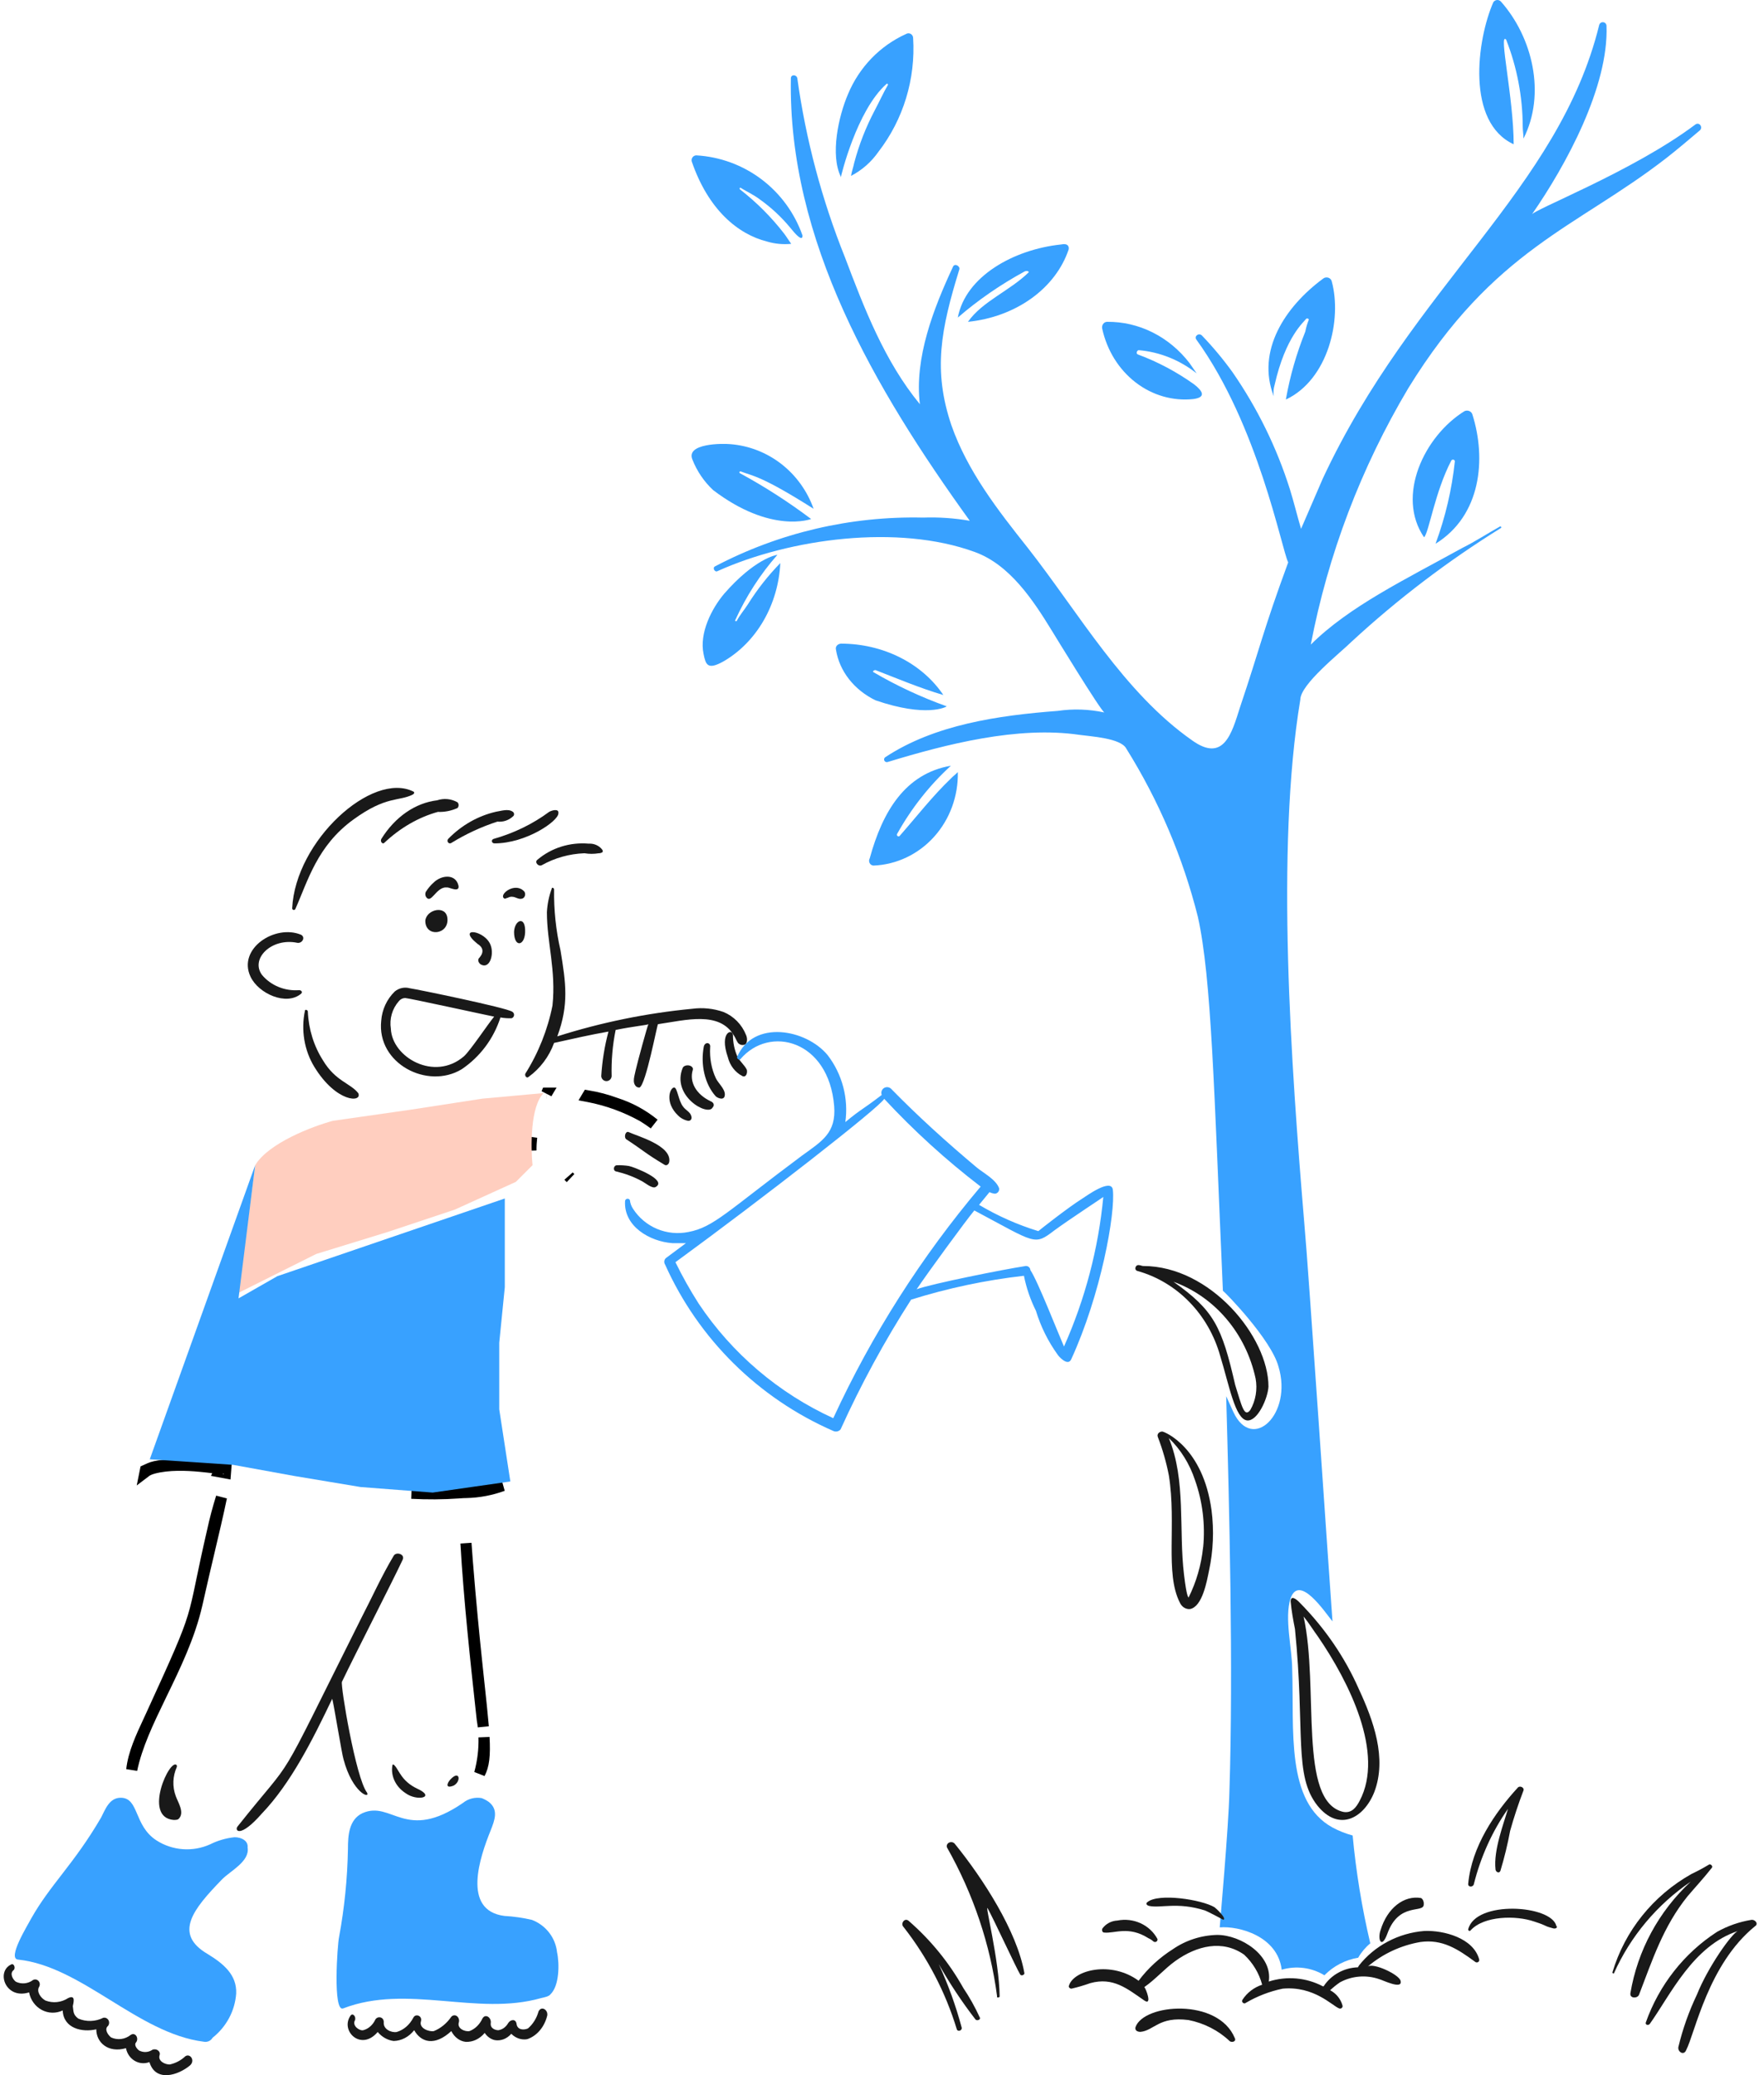 <svg width="159" height="187" viewBox="0 0 159 187" fill="none" xmlns="http://www.w3.org/2000/svg">
<path d="M26.794 84.959C27.224 85.039 27.568 84.475 27.138 84.234C24.794 83.258 21.383 85.487 22.584 88.019C23.307 89.542 25.812 90.666 27.138 89.547C27.311 89.387 27.138 89.225 26.967 89.225C26.331 89.275 25.691 89.176 25.106 88.936C24.521 88.697 24.009 88.324 23.616 87.853C22.538 86.399 24.478 84.477 26.794 84.959Z" fill="#191919"/>
<path d="M28.325 96.127C30.312 99.384 32.684 99.375 32.293 98.508C31.575 97.598 30.237 97.436 29.11 95.55C28.286 94.258 27.813 92.732 27.747 91.151C27.747 91.006 27.486 90.934 27.486 91.079C27.306 91.939 27.287 92.832 27.431 93.7C27.576 94.569 27.88 95.395 28.325 96.127Z" fill="#191919"/>
<path d="M21.142 165.557C20.374 165.638 19.628 165.855 18.942 166.197C18.171 166.546 17.322 166.696 16.474 166.634C15.626 166.571 14.809 166.299 14.102 165.842C12.042 164.51 12.554 162 10.876 162C9.851 162 9.482 163.068 9.115 163.779C6.667 167.982 4.524 169.834 2.81 172.885C2.516 173.454 0.61 176.513 1.636 176.585C7.386 177.188 12.428 183.233 18.355 183.983C18.511 184.017 18.674 184 18.819 183.936C18.965 183.872 19.085 183.764 19.161 183.627C19.777 183.14 20.284 182.535 20.65 181.849C21.016 181.164 21.233 180.414 21.288 179.644C21.361 177.936 20.114 176.94 18.725 176.086C15.572 174.251 17.457 172.001 19.972 169.399C20.705 168.616 22.534 167.762 22.318 166.482C22.388 165.908 21.802 165.557 21.142 165.557Z" fill="#38A1FF"/>
<path d="M16.702 185.298C16.305 185.673 15.818 185.928 15.294 186.037C14.872 186.037 14.238 185.741 14.378 185.223C14.52 184.854 14.097 184.56 13.745 184.707C13.569 184.827 13.366 184.898 13.156 184.911C12.946 184.924 12.736 184.879 12.547 184.782C12.336 184.634 12.055 184.265 12.266 184.043C12.547 183.674 12.196 183.083 11.774 183.377C11.525 183.574 11.231 183.699 10.922 183.738C10.613 183.777 10.299 183.729 10.013 183.599C9.732 183.377 9.379 182.861 9.732 182.566C9.791 182.494 9.827 182.404 9.834 182.309C9.842 182.214 9.821 182.119 9.774 182.037C9.727 181.956 9.657 181.892 9.574 181.854C9.49 181.816 9.398 181.807 9.309 181.828C8.959 182.003 8.578 182.1 8.19 182.112C7.802 182.125 7.416 182.053 7.056 181.9C6.564 181.531 6.633 181.236 6.564 180.792C6.564 180.644 6.916 179.683 6.141 180.054C5.839 180.251 5.498 180.373 5.145 180.411C4.791 180.449 4.434 180.403 4.1 180.275C3.677 180.054 3.255 179.463 3.536 179.02C3.579 178.937 3.596 178.842 3.583 178.749C3.57 178.656 3.529 178.569 3.466 178.502C3.402 178.436 3.32 178.392 3.231 178.379C3.142 178.365 3.052 178.382 2.973 178.427C2.751 178.594 2.49 178.696 2.218 178.722C1.945 178.748 1.671 178.698 1.424 178.576C1.142 178.355 0.86 177.836 1.212 177.543C1.424 177.396 1.282 176.878 1.001 177.026C-0.385 177.687 0.508 180.205 2.621 179.539C2.686 179.875 2.822 180.192 3.02 180.466C3.217 180.739 3.471 180.962 3.762 181.119C4.054 181.275 4.375 181.361 4.702 181.369C5.029 181.377 5.353 181.308 5.651 181.167C5.722 182.793 7.412 183.163 8.679 182.867C8.679 184.047 9.734 185.031 11.355 184.567C11.4 184.805 11.493 185.029 11.627 185.225C11.762 185.422 11.936 185.585 12.137 185.704C12.337 185.823 12.56 185.896 12.79 185.916C13.02 185.936 13.251 185.904 13.468 185.822C14.031 187.67 16.074 187.005 17.129 186.118C17.623 185.669 17.129 185.004 16.702 185.298Z" fill="#191919"/>
<path d="M15.941 159.22V159.08C15.362 158.277 12.819 163.755 15.643 164C15.842 164 16.042 164 16.142 163.861C16.64 163.306 16.042 162.408 15.842 161.853C15.525 160.985 15.56 160.074 15.941 159.22Z" fill="#191919"/>
<path d="M59.901 104.964C59.943 104.989 59.988 105.001 60.033 105C60.078 104.999 60.123 104.985 60.164 104.958C60.205 104.932 60.24 104.894 60.268 104.847C60.296 104.8 60.315 104.746 60.325 104.688C60.538 103.21 57.427 102.38 56.65 102.01C56.367 101.918 56.225 102.473 56.438 102.655C58.136 103.77 58.05 103.851 59.901 104.964Z" fill="#191919"/>
<path d="M55.533 105.561C56.324 105.745 57.082 106.027 57.786 106.399C58.097 106.538 58.796 107.167 59.106 106.958C60.192 106.33 57.087 105.143 56.699 105.074C56.341 105.015 55.977 104.991 55.613 105.003C55.301 105.003 55.221 105.498 55.533 105.561Z" fill="#191919"/>
<path d="M41.604 96.359C43.258 95.251 44.494 93.603 45.108 91.685C45.439 91.745 45.774 91.769 46.11 91.758C46.169 91.74 46.221 91.705 46.261 91.658C46.3 91.61 46.325 91.552 46.333 91.49C46.341 91.428 46.33 91.365 46.303 91.309C46.276 91.253 46.234 91.206 46.181 91.174C45.68 90.808 37.513 89.133 36.94 89.056C36.707 88.99 36.462 88.982 36.225 89.033C35.988 89.084 35.767 89.192 35.58 89.348C34.869 90.041 34.435 90.978 34.362 91.977C33.944 95.849 38.536 98.207 41.604 96.359ZM35.947 90.224C36.015 90.135 36.102 90.063 36.201 90.013C36.3 89.963 36.409 89.935 36.52 89.933C36.806 89.933 44.47 91.612 44.542 91.612C44.041 92.197 42.393 94.675 41.82 95.185C39.161 97.482 35.336 95.283 35.231 92.702C35.161 92.26 35.189 91.809 35.313 91.38C35.437 90.951 35.654 90.556 35.947 90.224Z" fill="#191919"/>
<path d="M66.924 96.972C67.253 97.113 67.385 96.689 67.319 96.406C67.122 95.981 66.66 95.627 66.462 95.202C66.2 94.605 66.065 93.952 66.067 93.291C66.067 92.658 64.794 92.948 65.607 95.27C65.697 95.64 65.862 95.984 66.09 96.278C66.317 96.572 66.602 96.809 66.924 96.972Z" fill="#191919"/>
<path d="M64.516 98.794C64.705 98.965 65.335 99.227 65.335 98.62C65.335 98.099 64.705 97.579 64.516 97.146C64.13 96.323 63.952 95.347 64.011 94.371C64.075 93.938 63.57 93.852 63.443 94.285C63.285 95.099 63.301 95.958 63.492 96.759C63.682 97.559 64.038 98.266 64.516 98.794Z" fill="#191919"/>
<path d="M61.55 96.198C60.463 98.768 63.834 100.641 64.234 99.794C64.28 99.749 64.311 99.697 64.326 99.643C64.341 99.589 64.338 99.533 64.32 99.479C64.301 99.425 64.266 99.375 64.217 99.332C64.168 99.289 64.106 99.254 64.036 99.23C63.404 98.926 62.915 98.496 62.631 97.993C62.348 97.491 62.283 96.94 62.445 96.411C62.471 96.33 62.454 96.244 62.396 96.172C62.339 96.099 62.245 96.044 62.134 96.017C62.022 95.991 61.901 95.995 61.793 96.028C61.685 96.061 61.599 96.122 61.55 96.198Z" fill="#191919"/>
<path d="M30.968 158.551C31.776 161.573 33.38 162.13 33.084 161.54C32.064 160.228 30.676 151.844 30.821 151.552C32.007 149.068 35.365 142.54 36.298 140.545C36.517 140.036 35.714 139.817 35.494 140.181C34.4 142.003 33.523 143.97 32.574 145.793C24.4 162.122 27 157.554 21.403 164.602C21.134 164.957 21.628 165.677 23.593 163.434C26.195 160.719 28.154 156.839 29.945 153.083C30.092 153.594 30.821 158.113 30.968 158.551Z" fill="#191919"/>
<path d="M19.151 137.995L19.151 137.995L19.153 137.987C19.375 136.954 19.645 135.933 19.962 134.926C19.816 135.634 19.633 136.452 19.424 137.36C19.259 138.072 19.079 138.836 18.89 139.639C18.527 141.175 18.132 142.854 17.747 144.585C17.083 147.464 15.799 150.112 14.564 152.657C14.524 152.74 14.484 152.823 14.444 152.906C13.358 155.146 12.315 157.333 11.874 159.478C12.04 158 12.716 156.548 13.384 155.114C13.455 154.962 13.526 154.811 13.595 154.66L13.596 154.658C15.982 149.452 16.872 147.469 17.412 145.69C17.683 144.797 17.864 143.96 18.104 142.811C18.13 142.685 18.157 142.555 18.185 142.421C18.412 141.329 18.699 139.945 19.151 137.995ZM20.354 132.302L20.321 132.729L19.712 132.616C19.746 132.533 19.8 132.468 19.855 132.424C19.927 132.367 19.994 132.349 20.011 132.345C20.031 132.339 20.044 132.338 20.044 132.338C20.044 132.338 20.035 132.339 20.016 132.339C19.94 132.339 19.811 132.328 19.617 132.307C19.497 132.294 19.354 132.277 19.195 132.258C18.873 132.22 18.483 132.173 18.068 132.134C16.822 132.016 15.185 131.944 13.808 132.312L13.806 132.313C13.52 132.391 13.27 132.503 13.068 132.658C13.078 132.607 13.089 132.553 13.102 132.495L13.493 132.317C13.757 132.196 14.165 132.103 14.718 132.049C15.263 131.996 15.914 131.984 16.645 132.006C17.756 132.039 19.03 132.149 20.354 132.302ZM44.941 133.947C45.074 133.921 45.201 133.896 45.321 133.872C44.27 134.256 43.162 134.467 42.04 134.494L41.869 134.498V134.491L41.704 134.502L41.465 134.508L41.466 134.52L41.333 134.529C39.913 134.632 38.507 134.634 37.089 134.562C38.553 134.62 39.793 134.594 40.855 134.522C42.665 134.4 43.97 134.14 44.941 133.947ZM43.373 154.067C42.941 150.109 42.279 144.042 42 139.064C42.045 139.628 42.084 140.171 42.119 140.667L42.122 140.716L42.123 140.72C42.421 144.445 42.716 147.41 42.967 149.795C43.041 150.499 43.111 151.151 43.175 151.756C43.331 153.207 43.458 154.392 43.543 155.381C43.55 155.456 43.556 155.53 43.562 155.603C43.538 155.386 43.507 155.17 43.47 154.954C43.439 154.673 43.407 154.376 43.373 154.067ZM43.233 159.813C43.525 158.748 43.657 157.647 43.627 156.548C43.718 158.217 43.606 159.103 43.233 159.813ZM51.42 106.158C51.361 106.104 51.305 106.047 51.252 105.985C51.306 106.045 51.362 106.102 51.42 106.158ZM53.048 98.816L52.941 98.796L52.972 98.744C53.831 98.889 54.676 99.107 55.505 99.415L55.516 99.419L55.526 99.422C56.784 99.826 57.946 100.461 58.957 101.286C58.632 101.042 58.296 100.814 57.949 100.602L57.94 100.597L57.931 100.592C56.407 99.746 54.759 99.147 53.048 98.816ZM49.283 98.507C49.285 98.507 49.286 98.507 49.287 98.507L49.272 98.532L49.283 98.507ZM47.858 103.677C47.833 103.274 47.855 102.868 47.922 102.469C47.876 102.869 47.854 103.272 47.858 103.677Z" fill="black" stroke="black"/>
<path d="M100.308 107.212C100.164 106.135 97.92 107.777 97.564 108.001C96.243 108.831 93.664 110.87 93.592 110.941C91.722 110.367 89.929 109.571 88.249 108.573C88.538 108.214 88.899 107.785 89.188 107.426C89.345 107.506 89.516 107.555 89.693 107.569C89.75 107.562 89.806 107.543 89.856 107.513C89.906 107.483 89.949 107.444 89.983 107.397C90.017 107.35 90.041 107.296 90.053 107.24C90.065 107.183 90.065 107.124 90.053 107.068C89.764 106.278 88.619 105.689 88.035 105.202C85.33 102.931 82.764 100.613 80.309 98.103C80.223 98.023 80.112 97.976 79.995 97.967C79.879 97.959 79.762 97.99 79.665 98.055C79.569 98.121 79.497 98.217 79.463 98.329C79.428 98.44 79.433 98.559 79.476 98.668C77.66 100.066 77.679 99.882 76.196 101.114C76.343 100.055 76.278 98.978 76.005 97.944C75.733 96.91 75.258 95.94 74.607 95.089C72.658 92.721 67.892 91.86 66.447 95.233C66.375 95.376 66.664 95.591 66.736 95.447C69.349 92.357 74.703 93.703 75.189 99.679C75.374 102.084 74.123 102.812 72.3 104.127C65.552 109.154 64.328 110.593 62.047 111.019C61.102 111.211 60.12 111.115 59.231 110.744C58.342 110.372 57.587 109.743 57.065 108.937C56.906 108.702 56.806 108.431 56.776 108.149C56.754 108.105 56.718 108.069 56.675 108.047C56.631 108.024 56.581 108.016 56.532 108.025C56.483 108.033 56.438 108.056 56.404 108.091C56.37 108.127 56.348 108.172 56.342 108.221C56.198 110.516 58.581 111.879 60.602 112.023H61.83L60.097 113.314C60.044 113.345 59.997 113.387 59.96 113.437C59.923 113.487 59.897 113.544 59.884 113.605C59.87 113.666 59.869 113.728 59.881 113.789C59.893 113.85 59.917 113.908 59.952 113.959C62.952 120.657 68.359 126.003 75.117 128.951C75.226 129 75.349 129.013 75.466 128.987C75.584 128.961 75.689 128.898 75.767 128.807C77.598 124.762 79.722 120.855 82.122 117.116C85.435 116.077 88.841 115.356 92.293 114.964C92.512 116.059 92.876 117.12 93.375 118.12C93.804 119.532 94.463 120.864 95.326 122.065C95.389 122.19 96.243 123.17 96.553 122.496C99.234 116.657 100.546 109.346 100.308 107.212ZM75.107 127.798C70.176 125.541 65.976 121.965 62.975 117.47C62.207 116.267 61.508 115.022 60.881 113.74C68.777 107.975 79.32 99.763 79.699 99.019C82.367 101.894 85.275 104.539 88.392 106.927C83.042 113.261 78.573 120.281 75.107 127.798ZM95.903 121.341C95.399 120.195 93.52 115.389 92.876 114.456C92.873 114.397 92.857 114.339 92.829 114.287C92.8 114.235 92.76 114.189 92.711 114.155C92.663 114.12 92.607 114.097 92.548 114.087C92.489 114.077 92.428 114.08 92.371 114.097C90.494 114.384 83.995 115.676 82.623 116.178C83.632 114.675 87.1 109.939 87.822 109.077C93.397 112.043 93.202 112.276 95.043 110.87C96.415 109.867 99.376 107.929 99.447 107.862C99.004 112.515 97.807 117.067 95.903 121.341Z" fill="#38A1FF"/>
<path d="M37.19 71.607C37.329 71.538 37.399 71.399 37.259 71.33C33.543 69.478 26.628 75.76 26.335 81.856C26.337 81.889 26.349 81.92 26.369 81.945C26.39 81.97 26.418 81.988 26.449 81.996C26.481 82.003 26.514 82.001 26.544 81.988C26.574 81.976 26.599 81.954 26.616 81.926C27.759 79.368 28.573 76.225 31.868 73.839C34.831 71.695 35.934 72.233 37.19 71.607Z" fill="#191919"/>
<path d="M41.234 72.815C41.266 72.784 41.291 72.745 41.309 72.7C41.326 72.654 41.335 72.605 41.335 72.554C41.335 72.504 41.326 72.454 41.309 72.409C41.291 72.364 41.266 72.324 41.234 72.294C40.655 71.975 40.009 71.914 39.399 72.119C38.422 72.237 37.473 72.606 36.609 73.204C35.746 73.801 34.985 74.615 34.373 75.596C34.236 75.857 34.508 76.117 34.645 75.944C36.082 74.594 37.725 73.646 39.467 73.162C40.068 73.188 40.667 73.07 41.234 72.815Z" fill="#191919"/>
<path d="M46.29 73.519C46.31 73.49 46.323 73.458 46.33 73.423C46.337 73.389 46.337 73.353 46.331 73.318C46.324 73.284 46.311 73.251 46.292 73.222C46.274 73.193 46.249 73.168 46.221 73.15C45.805 72.853 45.182 73.076 44.698 73.15C43.082 73.523 41.596 74.368 40.403 75.591C40.363 75.632 40.339 75.688 40.336 75.747C40.332 75.806 40.35 75.865 40.384 75.911C40.419 75.957 40.468 75.988 40.523 75.997C40.578 76.006 40.634 75.993 40.68 75.961C41.992 75.153 43.387 74.507 44.836 74.037C45.099 74.066 45.364 74.034 45.615 73.945C45.866 73.856 46.096 73.711 46.29 73.519Z" fill="#191919"/>
<path d="M50.33 73.296C50.405 72.824 49.724 73.026 49.496 73.161C48.022 74.252 46.325 75.078 44.499 75.594C44.446 75.609 44.4 75.64 44.37 75.683C44.341 75.726 44.329 75.777 44.339 75.826C44.348 75.876 44.377 75.921 44.42 75.953C44.464 75.984 44.518 76.001 44.575 76C47.419 76 50.33 73.992 50.33 73.296Z" fill="#191919"/>
<path d="M48.824 77.971C49.996 77.311 51.321 76.94 52.681 76.889C53.106 76.961 53.541 76.961 53.966 76.889H54.041C54.496 76.816 54.344 76.6 54.118 76.385C53.977 76.259 53.81 76.162 53.629 76.1C53.447 76.038 53.254 76.013 53.061 76.024C52.23 75.952 51.392 76.042 50.599 76.29C49.805 76.538 49.074 76.939 48.449 77.467C48.142 77.682 48.522 78.116 48.824 77.971Z" fill="#191919"/>
<path d="M43.31 86.893C44.105 87.382 44.541 86.085 44.24 85.219C43.782 83.81 41.096 83.459 43.023 85.042C43.532 85.35 43.648 85.775 43.237 86.274C43.023 86.451 43.095 86.717 43.31 86.893Z" fill="#191919"/>
<path d="M47.332 83.764C47.282 82.525 46.385 82.938 46.335 83.97C46.335 85.496 47.403 85.242 47.332 83.764Z" fill="#191919"/>
<path d="M40.329 82.764C40.228 81.525 38.435 81.938 38.335 82.971C38.335 84.495 40.471 84.243 40.329 82.764Z" fill="#191919"/>
<path d="M40.096 79.971H40.341C40.526 79.971 41.447 80.459 41.324 79.807C41.083 78.737 39.801 78.81 39.051 79.562C38.798 79.791 38.571 80.065 38.376 80.378C38.341 80.456 38.328 80.548 38.339 80.637C38.351 80.727 38.385 80.808 38.437 80.867C38.852 81.418 39.269 80.092 40.096 79.971Z" fill="#191919"/>
<path d="M47.267 80.347C46.464 79.451 45.045 80.528 45.388 80.911C45.533 81.073 45.605 80.911 45.75 80.911C46.293 80.608 46.602 81.061 46.978 80.993C47.044 80.992 47.109 80.97 47.165 80.93C47.222 80.891 47.267 80.834 47.297 80.768C47.327 80.701 47.34 80.627 47.334 80.553C47.329 80.479 47.306 80.408 47.267 80.347Z" fill="#191919"/>
<path d="M61.134 100.535C61.329 100.732 61.585 100.882 61.874 100.967C62.243 101.091 62.391 100.843 62.317 100.596C62.243 100.224 61.8 100.038 61.578 99.731C61.134 99.174 61.062 98 60.765 98C60.387 97.997 59.877 99.352 61.134 100.535Z" fill="#191919"/>
<path d="M57.292 96.462C57.219 96.901 56.931 97.558 57.364 97.925C57.449 97.983 57.551 98.008 57.652 97.998C58.229 97.705 59.237 92.292 59.309 92.292C61.813 91.929 64.831 91.08 66.154 93.314C66.298 93.533 66.37 93.753 66.514 93.973C66.592 94.065 66.698 94.13 66.814 94.156C66.931 94.182 67.054 94.169 67.163 94.118C67.379 93.973 67.379 93.533 67.234 93.24C67.049 92.781 66.775 92.364 66.43 92.013C66.084 91.662 65.673 91.384 65.22 91.196C64.318 90.879 63.356 90.779 62.409 90.903C58.276 91.296 54.194 92.13 50.233 93.39C51.294 90.519 51.007 88.596 50.521 85.638C50.109 83.84 49.915 81.998 49.944 80.152C49.944 80.007 49.729 79.934 49.729 80.079C49.481 80.761 49.336 81.475 49.296 82.201C49.296 84.944 50.134 87.439 49.799 90.611C49.362 92.794 48.531 94.877 47.35 96.754C47.278 96.974 47.493 97.192 47.638 97.047C48.692 96.282 49.495 95.214 49.943 93.98C51.601 93.615 53.186 93.248 54.844 92.958C54.493 94.273 54.275 95.621 54.194 96.98C54.203 97.1 54.256 97.213 54.343 97.295C54.43 97.377 54.544 97.422 54.662 97.422C54.781 97.422 54.895 97.377 54.982 97.295C55.069 97.213 55.122 97.1 55.131 96.98C55.093 95.581 55.214 94.182 55.492 92.811C57.066 92.492 58.161 92.396 58.445 92.3C58.372 92.366 57.436 95.804 57.292 96.462Z" fill="#191919"/>
<path d="M146.958 179.617C146.887 180.102 147.593 180.102 147.735 179.755C148.934 176.636 149.922 173.585 152.109 170.88C152.816 170.048 153.589 169.217 154.297 168.314C154.438 168.176 154.156 167.899 154.016 168.038C153.513 168.341 152.994 168.619 152.462 168.87C149.006 170.81 146.451 173.992 145.335 177.745C145.335 177.815 145.476 177.884 145.476 177.815C146.962 174.49 149.356 171.634 152.392 169.563C149.509 172.239 147.6 175.772 146.958 179.617Z" fill="#191919"/>
<path d="M157.842 173.007C156.766 173.184 155.727 173.548 154.77 174.083C151.806 175.999 149.546 178.872 148.346 182.25C148.277 182.465 148.556 182.537 148.695 182.394C150.593 179.73 152.59 175.34 156.655 174.006C156.115 174.193 153.948 177.248 152.955 179.739C152.233 181.249 151.671 182.835 151.28 184.469C151.209 184.899 151.768 185.257 151.978 184.755C152.786 183.214 153.951 177.022 158.191 173.577C158.54 173.365 158.19 172.939 157.842 173.007Z" fill="#191919"/>
<path d="M134.799 168.45C134.799 168.662 135.113 168.875 135.239 168.592C135.597 167.409 135.891 166.203 136.118 164.981C136.461 163.754 136.86 162.549 137.313 161.369C137.439 161.086 136.998 160.874 136.81 161.086C134.732 163.352 132.656 166.397 132.341 169.725C132.279 170.079 132.78 170.079 132.844 169.796C133.463 167.324 134.509 165.014 135.923 162.999C135.529 164.357 134.607 166.735 134.799 168.45Z" fill="#191919"/>
<path d="M90.103 179.897C90.064 176.592 88.725 171.43 89.032 171.98C89.568 172.943 91.636 177.418 91.943 177.901C92.019 178.106 92.402 177.969 92.326 177.762C91.656 174.02 88.611 169.285 86.044 166.129C85.984 166.065 85.902 166.021 85.81 166.006C85.718 165.991 85.624 166.005 85.542 166.045C85.46 166.086 85.397 166.151 85.363 166.229C85.329 166.307 85.326 166.393 85.355 166.473C87.731 170.673 89.261 175.218 89.874 179.897C89.796 180.034 90.104 180.034 90.103 179.897Z" fill="#191919"/>
<path d="M87.933 181.989C88.08 182.131 88.448 181.989 88.302 181.775C87.883 180.859 87.39 179.977 86.826 179.137C85.551 176.858 83.88 174.808 81.885 173.078C81.516 172.793 81.148 173.363 81.443 173.648C83.602 176.409 85.226 179.525 86.236 182.845C86.311 183.13 86.751 182.987 86.679 182.702C86.157 180.749 85.467 178.841 84.618 176.998C85.6 178.735 86.708 180.403 87.933 181.989Z" fill="#191919"/>
<path d="M30.928 180.985C36.719 178.754 42.98 181.697 48.751 180.058C49.043 179.988 49.481 179.916 49.627 179.702C50.43 178.919 50.43 176.924 50.211 175.926C50.144 175.284 49.898 174.672 49.498 174.156C49.099 173.641 48.562 173.243 47.947 173.006C47.131 172.816 46.3 172.697 45.463 172.65C41.593 172.152 43.272 167.306 44.222 164.953C44.587 164.027 44.952 163.101 44.076 162.389C43.873 162.244 43.653 162.124 43.419 162.033C43.124 161.98 42.82 161.991 42.53 162.065C42.24 162.138 41.969 162.273 41.738 162.46C36.532 166.045 35.318 162.219 32.678 163.387C31.436 163.957 31.363 165.452 31.363 166.593C31.316 169.269 31.047 171.938 30.559 174.572C30.418 175.207 29.982 181.342 30.928 180.985Z" fill="#38A1FF"/>
<path d="M35.484 183.918C35.832 183.911 36.175 183.822 36.492 183.655C36.809 183.489 37.095 183.248 37.332 182.948C37.952 184.045 39.174 184.417 40.679 183.028C40.816 183.3 41.005 183.53 41.231 183.698C41.457 183.867 41.713 183.97 41.98 183.998C42.297 184.012 42.612 183.947 42.907 183.808C43.201 183.669 43.468 183.459 43.689 183.191C43.912 183.524 44.227 183.753 44.58 183.836C44.85 183.886 45.127 183.862 45.389 183.764C45.65 183.666 45.888 183.497 46.084 183.271C46.281 183.468 46.51 183.613 46.757 183.697C47.005 183.781 47.264 183.801 47.519 183.757C47.933 183.618 48.312 183.362 48.622 183.009C48.932 182.657 49.164 182.22 49.297 181.737C49.503 181.172 48.819 180.687 48.544 181.251C48.371 181.87 48.036 182.408 47.588 182.787C47.246 182.948 46.632 182.948 46.561 182.382C46.493 181.898 46.015 181.978 45.809 182.302C45.709 182.479 45.578 182.628 45.425 182.74C45.271 182.851 45.099 182.922 44.92 182.948C44.647 182.948 44.167 182.787 44.235 182.302C44.303 181.816 43.757 181.412 43.483 181.898C43.232 182.436 42.816 182.84 42.32 183.027C41.909 183.109 41.157 182.786 41.364 182.218C41.387 182.116 41.381 182.007 41.347 181.909C41.313 181.811 41.253 181.728 41.176 181.674C41.099 181.619 41.009 181.596 40.919 181.607C40.83 181.618 40.746 181.663 40.68 181.735C40.269 182.331 39.724 182.778 39.107 183.027C38.696 183.109 37.739 182.786 37.944 182.139C38.081 181.654 37.466 181.411 37.259 181.815C36.922 182.464 36.381 182.929 35.755 183.109C35.276 183.189 34.523 182.865 34.592 182.218C34.592 181.735 34.044 181.654 33.838 181.977C33.725 182.221 33.569 182.435 33.381 182.602C33.192 182.769 32.975 182.887 32.745 182.947C32.403 183.027 31.718 182.543 31.992 182.057C32.129 181.735 31.786 181.33 31.582 181.654C30.652 183.024 32.55 184.871 34.044 183.109C34.431 183.566 34.94 183.852 35.484 183.918Z" fill="#191919"/>
<path d="M85.335 63.651C83.032 62.825 80.829 61.799 78.757 60.587C78.602 60.519 78.757 60.384 78.912 60.384C80.847 61.132 82.939 62.017 85.028 62.629C84.082 61.221 82.735 60.053 81.119 59.242C79.504 58.43 77.676 58.002 75.815 58C75.741 58.002 75.668 58.019 75.602 58.049C75.536 58.079 75.479 58.122 75.434 58.174C75.39 58.227 75.359 58.287 75.345 58.351C75.33 58.415 75.333 58.481 75.351 58.545C75.502 59.496 75.902 60.403 76.52 61.195C77.138 61.986 77.957 62.641 78.912 63.106C83.477 64.672 85.258 63.719 85.335 63.651Z" fill="#38A1FF"/>
<path d="M99.779 29.001C99.71 29.003 99.644 29.022 99.583 29.056C99.522 29.091 99.469 29.139 99.428 29.198C99.387 29.258 99.358 29.326 99.345 29.398C99.331 29.471 99.333 29.546 99.349 29.618C99.777 31.573 100.846 33.293 102.359 34.46C103.871 35.626 105.724 36.159 107.573 35.959C108.718 35.803 108.431 35.263 107.646 34.645C106.066 33.515 104.359 32.607 102.568 31.943C102.353 31.864 102.497 31.555 102.639 31.555C104.524 31.715 106.332 32.438 107.859 33.644L107.216 32.715C106.309 31.538 105.171 30.595 103.885 29.952C102.598 29.309 101.196 28.985 99.779 29.001Z" fill="#38A1FF"/>
<path d="M78.734 78C80.808 77.917 82.768 76.987 84.19 75.411C85.611 73.835 86.381 71.739 86.333 69.576C86.126 69.792 85.918 69.936 85.712 70.152C84.055 71.735 82.605 73.606 81.086 75.333C81.058 75.358 81.022 75.371 80.985 75.37C80.948 75.368 80.913 75.352 80.887 75.325C80.861 75.298 80.845 75.261 80.844 75.223C80.842 75.184 80.855 75.146 80.879 75.117C82.162 72.819 83.794 70.753 85.712 69C81.576 69.718 79.55 73.13 78.394 77.347C78.357 77.412 78.337 77.485 78.335 77.56C78.334 77.635 78.351 77.709 78.386 77.775C78.42 77.841 78.47 77.896 78.531 77.936C78.593 77.975 78.662 77.997 78.734 78Z" fill="#38A1FF"/>
<path d="M72.335 21.222C71.628 19.204 70.341 17.442 68.637 16.157C66.932 14.871 64.886 14.121 62.757 14C62.692 14.002 62.628 14.019 62.57 14.049C62.512 14.079 62.462 14.122 62.423 14.174C62.384 14.227 62.357 14.287 62.344 14.351C62.331 14.415 62.333 14.482 62.349 14.545C63.842 18.902 66.517 21.109 69.143 21.767C69.847 21.976 70.585 22.045 71.316 21.972C71.113 21.699 70.909 21.359 70.705 21.086C69.544 19.581 68.198 18.23 66.697 17.066C66.629 16.997 66.697 16.862 66.766 16.929C67.309 17.27 67.92 17.542 68.464 17.952C69.502 18.688 70.438 19.558 71.248 20.541C72.335 21.903 72.335 21.359 72.335 21.222Z" fill="#38A1FF"/>
<path d="M135.28 0.133C135.233 0.085 135.176 0.049 135.115 0.026C135.054 0.004 134.989 -0.005 134.924 0.002C134.86 0.009 134.797 0.031 134.741 0.066C134.685 0.101 134.637 0.149 134.6 0.206C133.101 3.642 132.149 11.025 136.436 13C136.436 8.825 135.047 2.808 135.756 3.569C136.733 6.044 137.242 8.703 137.253 11.391C137.253 11.757 137.321 12.123 137.321 12.488C139.363 8.466 138.14 3.357 135.28 0.133Z" fill="#38A1FF"/>
<path d="M92.358 24.46C92.511 24.396 92.663 24.396 92.739 24.523C91.062 26.186 88.546 27.145 87.249 29C89.361 28.786 91.35 28.052 92.965 26.892C94.58 25.731 95.749 24.195 96.324 22.478C96.374 22.236 96.28 21.895 95.637 22.031C91.367 22.478 87.022 24.909 86.335 28.617C88.151 27.046 90.171 25.652 92.358 24.46Z" fill="#38A1FF"/>
<path d="M65.211 59.6C66.68 58.749 67.925 57.484 68.823 55.931C69.722 54.377 70.243 52.589 70.335 50.741C69.24 51.858 68.258 53.106 67.407 54.464C67.074 54.984 66.674 55.432 66.408 55.953C66.342 56.027 66.209 55.953 66.275 55.878C67.263 53.712 68.543 51.73 70.07 50C69.938 50 68.007 50.372 65.278 53.499C64.146 54.839 63.02 57.042 63.417 58.933C63.613 59.885 63.759 60.412 65.211 59.6Z" fill="#38A1FF"/>
<path d="M114.885 34.704C115.872 30.313 117.558 28.994 117.737 28.724C117.756 28.711 117.779 28.702 117.804 28.698C117.828 28.695 117.853 28.697 117.876 28.704C117.9 28.711 117.921 28.723 117.938 28.739C117.955 28.756 117.967 28.776 117.973 28.797C117.832 29.148 117.726 29.509 117.657 29.877C116.866 31.839 116.283 33.865 115.915 35.928V36C119.717 34.199 120.983 28.797 120.034 25.339C120.016 25.264 119.976 25.194 119.918 25.138C119.861 25.082 119.788 25.04 119.707 25.018C119.626 24.996 119.54 24.994 119.458 25.012C119.376 25.031 119.301 25.069 119.241 25.122C115.836 27.639 113.222 31.606 114.813 35.712C114.76 35.375 114.785 35.032 114.885 34.704Z" fill="#38A1FF"/>
<path d="M79.899 7.569C79.969 7.495 80.04 7.569 80.04 7.641C79.615 8.367 79.26 9.164 78.835 9.965C78.045 11.461 77.426 13.046 76.992 14.688C76.921 15.051 76.779 15.414 76.708 15.85C77.694 15.339 78.544 14.591 79.185 13.67C81.424 10.768 82.536 7.119 82.306 3.427C82.305 3.351 82.285 3.276 82.247 3.211C82.209 3.145 82.155 3.091 82.09 3.054C82.025 3.017 81.951 2.998 81.877 3C81.802 3.002 81.73 3.024 81.666 3.064C79.305 4.129 77.43 6.078 76.424 8.512C75.566 10.523 74.829 13.958 75.786 15.921V16C75.786 15.923 77.205 9.965 79.899 7.569Z" fill="#38A1FF"/>
<path d="M73.112 46.769C71.068 45.23 68.916 43.847 66.674 42.631C66.599 42.555 66.674 42.477 66.75 42.477C67.859 42.903 68.611 42.855 73.335 45.849C72.765 44.246 71.756 42.845 70.429 41.812C69.102 40.78 67.513 40.16 65.851 40.026C65.102 39.95 61.809 39.95 62.408 41.405C62.821 42.457 63.46 43.4 64.279 44.164C69.518 48.148 73.112 46.769 73.112 46.769Z" fill="#38A1FF"/>
<path d="M130.818 41.496C130.837 41.467 130.865 41.444 130.899 41.431C130.933 41.418 130.97 41.415 131.006 41.423C131.042 41.431 131.073 41.45 131.097 41.476C131.12 41.502 131.133 41.535 131.135 41.569C130.867 44.099 130.283 46.593 129.394 49C133.51 46.454 133.984 41.349 132.713 37.342C132.694 37.276 132.659 37.214 132.61 37.162C132.562 37.109 132.501 37.068 132.433 37.04C132.364 37.012 132.29 36.998 132.215 37C132.141 37.002 132.067 37.019 132.001 37.051C128.359 39.31 125.825 44.701 128.359 48.417C128.792 48.019 129.326 44.349 130.818 41.496Z" fill="#38A1FF"/>
<path d="M115.527 177.497C116.168 177.307 116.843 177.254 117.506 177.341C118.17 177.427 118.808 177.652 119.377 178C120.195 177.163 121.263 176.607 122.423 176.415C122.705 175.922 123.074 175.484 123.512 175.12C122.757 171.92 122.226 168.673 121.922 165.401C121.291 165.231 120.681 164.989 120.106 164.681C115.867 162.361 116.658 155.9 116.473 150.429C116.473 148.559 115.748 145.823 116.329 144.023C117.127 141.793 119.452 145.32 120.106 146.111C119.888 143.304 117.927 114.081 117.568 110.271C116.388 96.128 114.959 76.521 117.205 63.053C117.205 61.66 120.813 58.829 121.854 57.798C125.996 53.977 130.496 50.555 135.292 47.578C135.365 47.506 135.292 47.435 135.219 47.435C134.057 48.082 132.968 48.802 131.805 49.378C126.567 52.27 121.615 54.649 118.149 58.087C119.712 49.941 122.685 42.124 126.938 34.982C134.68 22.415 142.088 20.536 150.184 14.253C151.199 13.462 152.215 12.597 153.23 11.738C153.521 11.451 153.156 10.947 152.793 11.235C147.11 15.494 138.047 18.951 138.047 19.367C141.168 14.884 145.02 7.774 144.803 2.31C144.798 2.232 144.765 2.159 144.711 2.102C144.657 2.046 144.584 2.011 144.506 2.002C144.428 1.993 144.35 2.012 144.284 2.056C144.219 2.099 144.171 2.164 144.149 2.238C140.499 17.124 127.358 25.706 119.233 43.12L117.272 47.656C116.909 46.431 116.618 45.208 116.256 44.057C115.072 40.32 113.335 36.778 111.1 33.548C110.26 32.381 109.337 31.274 108.339 30.236C108.049 29.948 107.612 30.308 107.832 30.596C113.422 38.306 115.518 49.497 116.113 50.678C113.829 56.889 113.608 58.27 111.755 63.778C111.027 66.082 110.301 68.744 107.469 66.729C101.294 62.411 97.227 55.214 92.65 49.383C89.962 46 87.201 42.466 85.748 38.299C84.082 33.343 84.808 29.669 86.475 24.263C86.548 23.975 86.039 23.687 85.894 24.047C84.15 27.789 82.406 32.252 82.915 36.426C79.719 32.54 77.903 27.789 76.159 23.184C74.078 17.999 72.636 12.583 71.867 7.055C71.795 6.695 71.286 6.695 71.286 7.055C71.012 21.642 78.829 35.023 87.413 46.93C86.023 46.689 84.61 46.592 83.2 46.642C76.676 46.494 70.223 48.005 64.458 51.033C64.167 51.177 64.458 51.61 64.676 51.465C71.213 48.514 80.948 47.218 87.849 49.737C91.046 50.889 93.151 54.129 94.829 56.863C94.905 56.988 99.253 64.117 99.55 64.205C98.166 63.905 96.739 63.856 95.337 64.061C89.978 64.469 84.238 65.298 79.792 68.236C79.744 68.269 79.709 68.319 79.695 68.376C79.68 68.433 79.687 68.492 79.714 68.545C79.74 68.597 79.784 68.638 79.839 68.66C79.893 68.683 79.954 68.685 80.01 68.667C85.275 67.063 91.736 65.404 97.299 66.22C98.314 66.365 101.004 66.508 101.512 67.445C104.449 72.144 106.629 77.267 107.975 82.631C109.202 88.173 109.428 98.129 110.227 116.316C110.445 116.46 114.585 120.707 115.239 123.154C116.531 127.42 112.883 130.891 111.177 127.257C110.959 126.754 110.742 126.321 110.524 125.817C110.8 135.706 111.175 150.377 110.814 161.446C110.742 164.685 109.942 173.538 109.942 173.682C111.68 173.538 115.166 174.475 115.527 177.497Z" fill="#38A1FF"/>
<path d="M125.051 174.248C126.097 171.351 128.332 172.461 128.332 171.613C128.343 171.494 128.326 171.374 128.282 171.27C128.239 171.166 128.171 171.084 128.09 171.037C127.333 170.908 126.566 171.119 125.907 171.64C125.248 172.16 124.734 172.96 124.444 173.916C124.136 174.766 124.53 175.688 125.051 174.248Z" fill="#191919"/>
<path d="M109.466 171.863C108.293 171.173 104.413 170.571 103.419 171.408C103.258 171.521 103.339 171.692 103.581 171.749C104.625 171.97 106.116 171.375 108.579 172.147C108.901 172.26 110.269 173 110.269 173C110.594 172.886 109.627 171.976 109.466 171.863Z" fill="#191919"/>
<path d="M139.884 173.736C140.234 173.879 140.44 173.676 140.281 173.544C139.816 171.651 132.989 171.213 132.335 173.866C132.335 173.994 132.495 174.058 132.574 173.93C133.766 172.641 136.627 172.579 138.294 173.157C139.584 173.576 139.062 173.516 139.884 173.736Z" fill="#191919"/>
<path d="M107.125 182.031C108.538 182.309 109.834 182.974 110.853 183.944C111.077 184.086 111.45 183.944 111.301 183.662C109.799 180.014 103.091 180.551 102.35 182.671C102.275 182.955 102.5 183.097 102.798 183.097C104.032 182.976 104.456 181.689 107.125 182.031Z" fill="#191919"/>
<path d="M100.718 173.065C100.45 173.078 100.189 173.149 99.954 173.274C99.719 173.399 99.518 173.575 99.365 173.786C99.29 173.93 99.365 174.147 99.515 174.147C100.434 174.259 101.718 173.516 103.501 174.651C103.667 174.722 103.82 174.82 103.952 174.94C103.988 174.973 104.034 174.993 104.083 174.999C104.132 175.004 104.182 174.994 104.225 174.969C104.267 174.945 104.3 174.907 104.319 174.863C104.338 174.819 104.34 174.77 104.327 174.724C103.997 174.108 103.465 173.612 102.814 173.312C102.162 173.012 101.426 172.925 100.718 173.065Z" fill="#191919"/>
<path d="M103.042 114.083C102.9 114.083 102.828 114.008 102.685 114.008C102.328 113.931 102.186 114.46 102.542 114.535C104.295 115.028 105.899 115.987 107.2 117.322C108.502 118.656 109.458 120.321 109.976 122.157C110.785 124.794 111.331 127.886 112.409 127.997C113.353 128.096 114.282 125.998 114.335 124.949C114.334 120.463 109.097 114.083 103.042 114.083ZM112.692 127.063C112.148 127.782 111.916 126.649 111.335 124.8C110.124 119.526 109.423 118.086 105.773 115.503C107.607 116.171 109.249 117.322 110.544 118.847C111.839 120.372 112.744 122.22 113.174 124.218C113.356 125.198 113.184 126.215 112.692 127.068V127.063Z" fill="#191919"/>
<path d="M104.766 129C104.502 129 104.239 129.221 104.37 129.513C104.798 130.624 105.128 131.779 105.358 132.961C106.054 137.365 104.993 141.77 106.344 144.409C106.426 144.599 106.558 144.757 106.722 144.862C106.887 144.967 107.075 145.014 107.264 144.997C108.382 144.776 108.777 142.501 108.974 141.547C109.359 139.764 109.437 137.916 109.204 136.101C108.439 130.435 105.011 129.031 104.766 129ZM108.444 139.419C108.279 141.017 107.831 142.563 107.128 143.968C107.099 143.84 106.979 144.015 106.723 141.903C106.234 137.86 106.921 133.377 105.352 129.587C106.421 130.612 107.237 131.926 107.72 133.402C108.395 135.313 108.645 137.377 108.45 139.419H108.444Z" fill="#191919"/>
<path d="M117.191 144.46C116.802 144.035 116.335 143.75 116.335 144.318C116.413 145.17 116.568 146.023 116.724 146.799C117.655 156.074 116.588 159.966 118.744 162.704C120.686 165.118 122.94 163.839 123.871 161.495C125.037 158.444 123.795 155.035 122.473 152.191C121.221 149.351 119.434 146.735 117.191 144.46ZM122.55 162.283C122.248 162.854 121.853 163.418 121.076 163.275C116.976 162.34 118.92 152.093 117.5 145.667C117.967 146.236 118.355 146.874 118.821 147.513C121.591 151.565 124.824 157.99 122.55 162.283Z" fill="#191919"/>
<path d="M37.586 161.17C36.946 160.87 36.422 160.413 36.08 159.855C36.001 159.785 35.445 158.678 35.366 159.093C35.289 159.563 35.358 160.043 35.568 160.481C35.777 160.92 36.118 161.301 36.555 161.585C37.586 162.347 39.348 161.973 37.586 161.17Z" fill="#191919"/>
<path d="M40.613 160.335C40.268 160.697 40.129 161.215 40.89 160.905C41.584 160.542 41.448 159.457 40.613 160.335Z" fill="#191919"/>
<path d="M105.941 176.711C107.876 175.326 110.187 174.769 112.142 176.141C112.931 176.882 113.493 177.819 113.766 178.848C113.032 179.089 112.406 179.567 111.994 180.2C111.847 180.414 112.142 180.628 112.289 180.485C113.315 179.883 114.438 179.449 115.611 179.204C118.434 178.944 120.08 180.743 120.704 180.984C120.746 181 120.791 181.004 120.834 180.996C120.878 180.987 120.918 180.966 120.95 180.936C120.981 180.906 121.003 180.867 121.011 180.825C121.02 180.783 121.016 180.739 121 180.699C120.919 180.413 120.779 180.146 120.589 179.914C120.399 179.681 120.162 179.488 119.893 179.345C120.17 179.088 120.465 178.85 120.778 178.634C121.313 178.343 121.906 178.167 122.518 178.118C123.129 178.069 123.745 178.147 124.322 178.349C124.617 178.42 126.463 179.344 126.241 178.491C126.093 177.922 123.805 176.853 123.288 177.209C124.625 176.071 126.259 175.308 128.013 175.002C130.006 174.717 131.407 175.642 132.958 176.782C132.993 176.814 133.039 176.834 133.087 176.839C133.136 176.844 133.185 176.834 133.226 176.81C133.268 176.786 133.301 176.749 133.319 176.705C133.337 176.662 133.34 176.614 133.328 176.568C132.812 174.646 130.153 173.933 128.382 174.005C127.225 174.097 126.1 174.424 125.083 174.964C124.065 175.504 123.177 176.245 122.476 177.138C122.476 177.209 122.403 177.209 122.403 177.28C121.781 177.299 121.174 177.465 120.635 177.763C120.095 178.061 119.639 178.482 119.308 178.99H119.233C118.495 178.6 117.681 178.361 116.843 178.287C116.005 178.214 115.16 178.308 114.362 178.563C114.73 176.212 111.852 174.361 109.711 174.361C108.279 174.394 106.891 174.84 105.725 175.642C104.522 176.403 103.473 177.368 102.629 178.491C100.167 176.674 96.791 177.518 96.355 178.919C96.281 179.06 96.43 179.204 96.577 179.204C97.152 179.071 97.719 178.905 98.274 178.706C100.337 178.136 101.596 179.204 103.146 180.272C103.884 180.77 103.295 179.205 103.146 179.062C104.169 178.349 104.969 177.407 105.941 176.711Z" fill="#191919"/>
<path d="M21.5 116.5L23 105C24.2 103 28.167 101.5 30 101L37 100L43.5 99L49 98.5C47.8 99.7 47.833 103.333 48 105L46.5 106.5L41 109L35 111L28.5 113L21.5 116.5Z" fill="#FFCEBF"/>
<path d="M13.5 131.5L23 105L21.5 117L25 115L45.5 108V116L45 121V127L46 133.5L39 134.5L32.5 134L26.5 133L21 132L13.5 131.5Z" fill="#38A1FF"/>
</svg>
